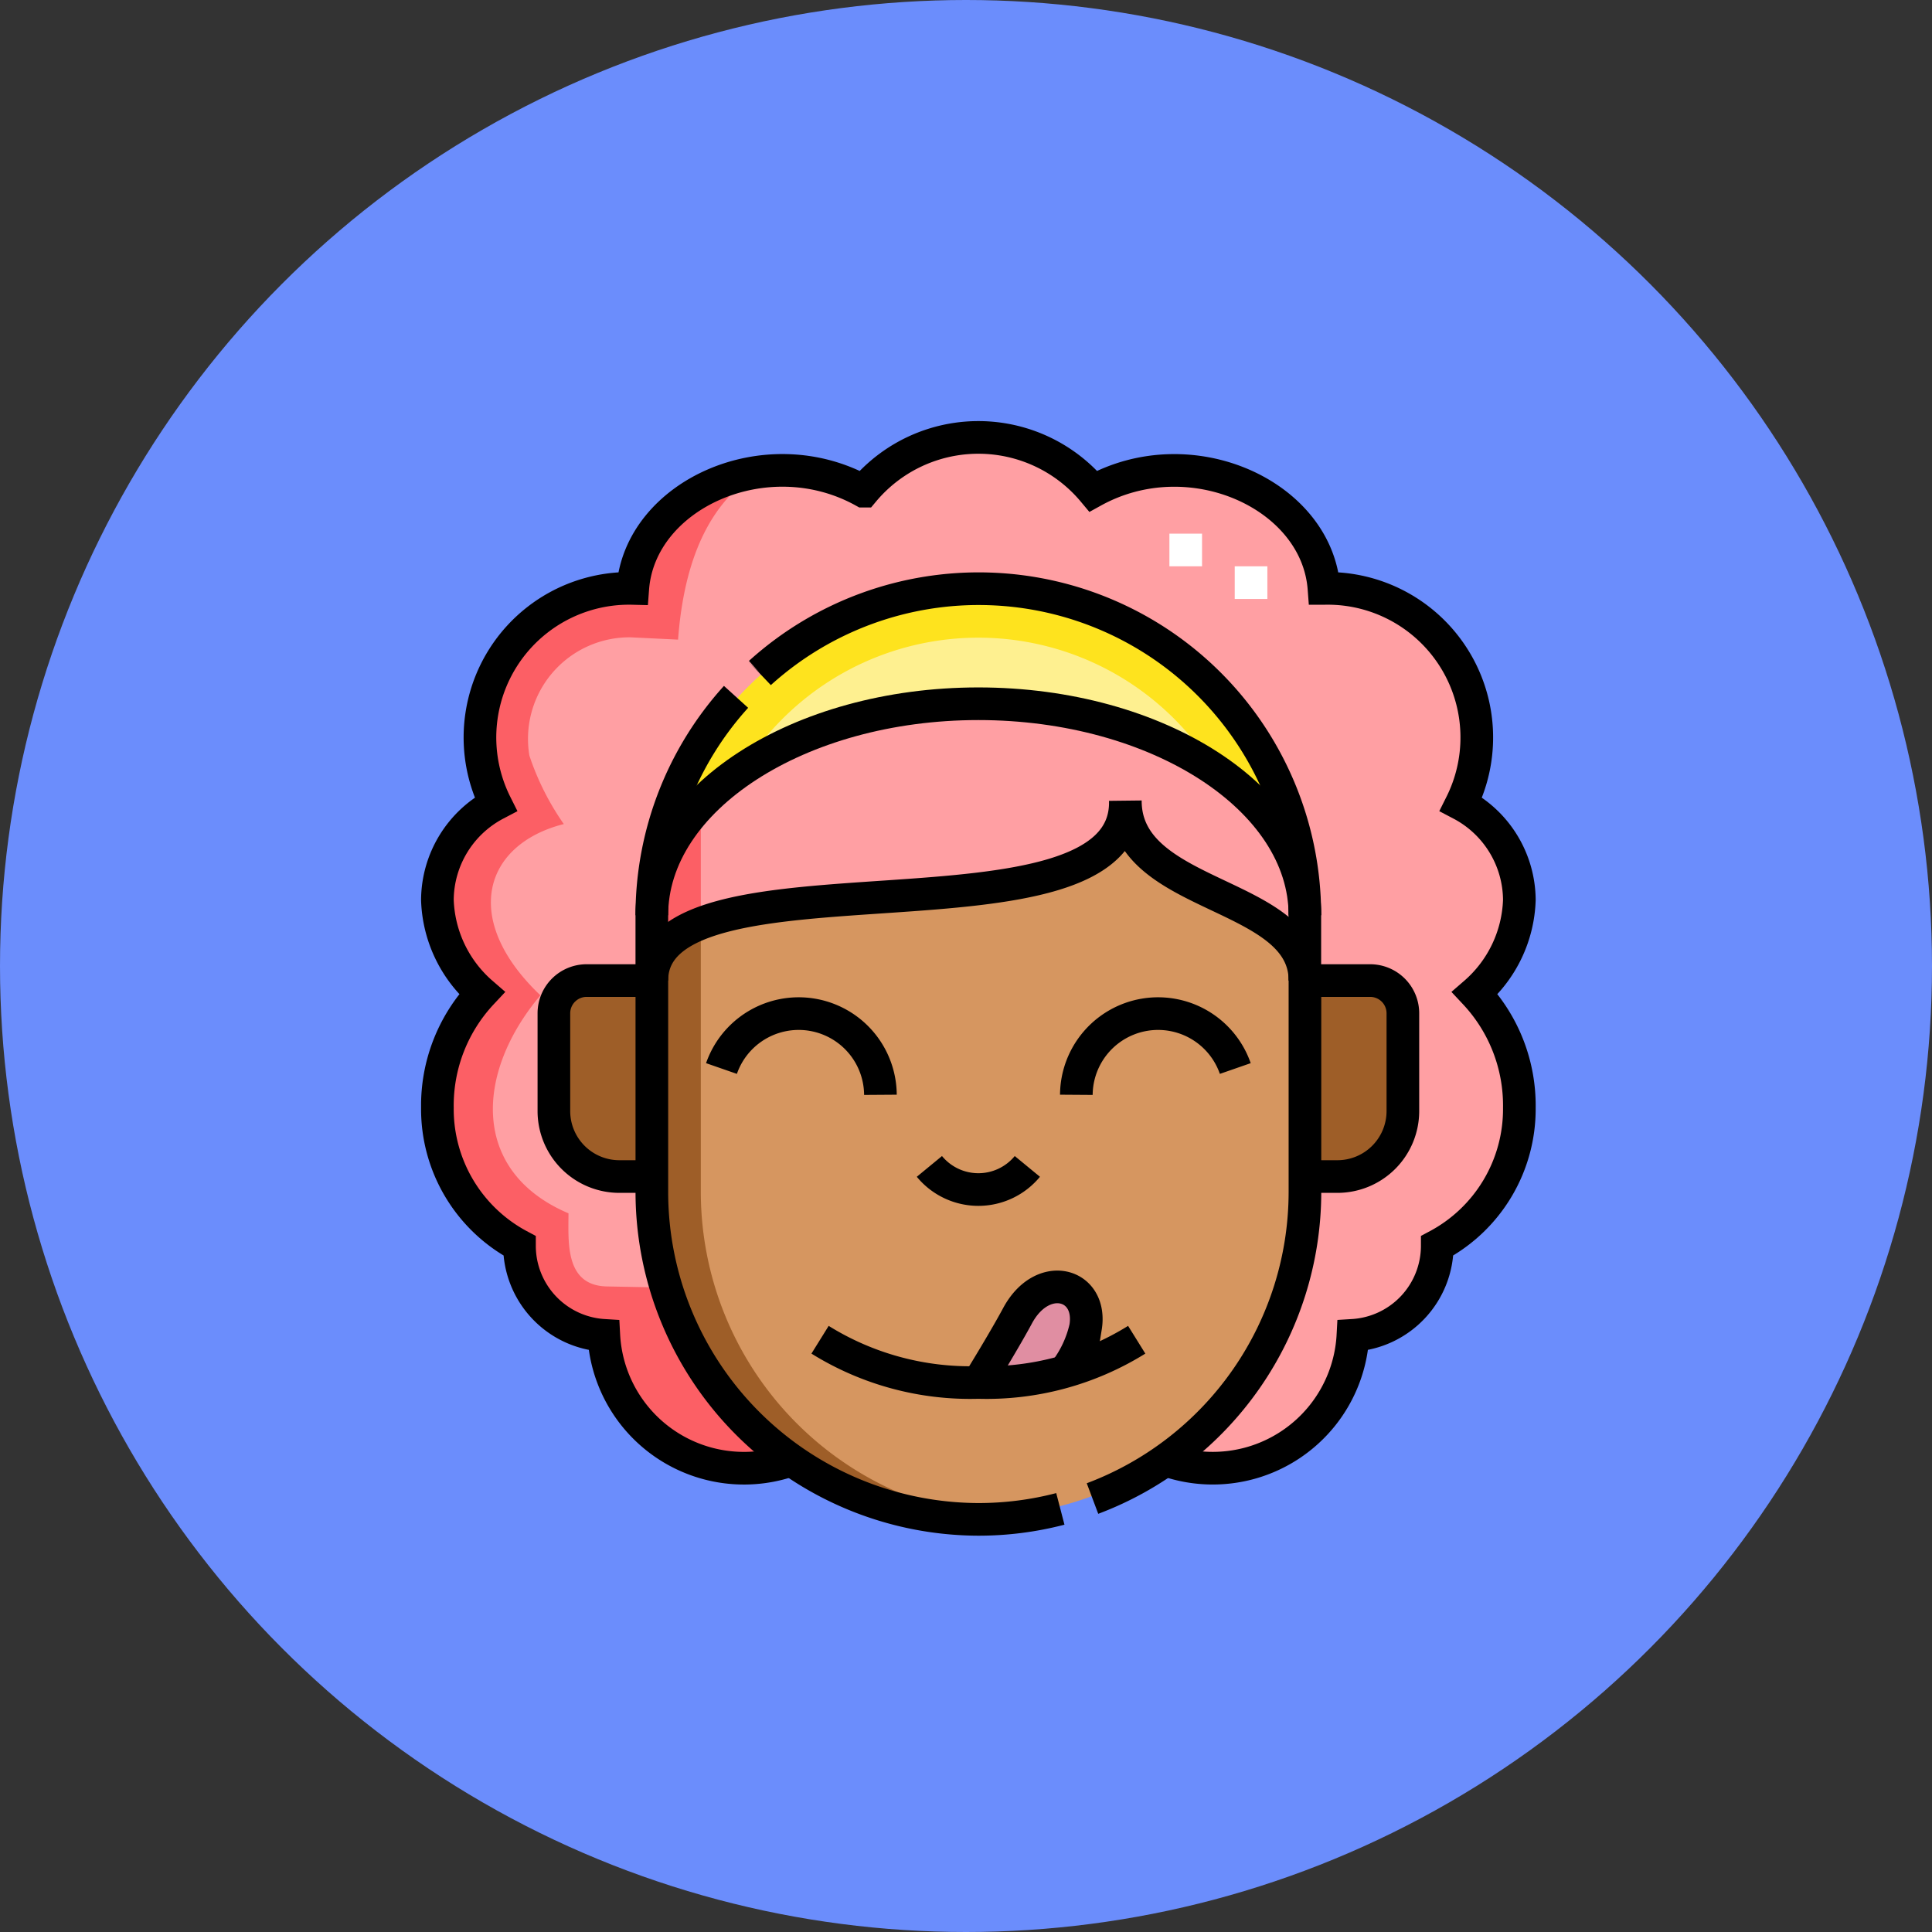<svg xmlns="http://www.w3.org/2000/svg" xmlns:xlink="http://www.w3.org/1999/xlink" width="78" height="78" viewBox="0 0 78 78">
  <rect x="0" y="0" width="78" height="78" fill="#333333" stroke="none"/>
  <defs>
    <clipPath id="clip-path">
      <rect id="Rectangle_339757" data-name="Rectangle 339757" width="45" height="45" transform="translate(837 3018)" fill="#fff" stroke="#707070" stroke-width="1"/>
    </clipPath>
  </defs>
  <g id="_8" data-name="8" transform="translate(-820 -3001)">
    <circle id="Ellipse_4901" data-name="Ellipse 4901" cx="39" cy="39" r="39" transform="translate(820 3001)" fill="#6b8dfc"/>
    <g id="Mask_Group_634" data-name="Mask Group 634" clip-path="url(#clip-path)">
      <g id="delicioso" transform="translate(837 3018)">
        <g id="Group_985469" data-name="Group 985469">
          <path id="Path_213260" data-name="Path 213260" d="M9.316,31.157a13.184,13.184,0,0,0,26.367,0v-8.57c0-3.608-7.164-3.256-7.25-7.179-.006,6.15-19.117,1.575-19.117,7.179v8.57ZM22.5,38.814c.227-.367,1.092-1.784,1.579-2.69,1.01-1.882,3.039-1.315,2.749.462a4.584,4.584,0,0,1-.839,1.788A13.654,13.654,0,0,1,22.5,38.814Z" fill="#d69660" fill-rule="evenodd"/>
          <path id="Path_213261" data-name="Path 213261" d="M24.079,36.123c-.486.907-1.351,2.323-1.579,2.69a13.654,13.654,0,0,0,3.488-.44,4.586,4.586,0,0,0,.839-1.788C27.118,34.809,25.088,34.241,24.079,36.123Z" fill="#e08ea2" fill-rule="evenodd"/>
          <path id="Path_213262" data-name="Path 213262" d="M35.684,22.588V30.5H37a2.644,2.644,0,0,0,2.637-2.637V23.906a1.322,1.322,0,0,0-1.318-1.318ZM8,30.5H9.316v-7.91H6.68a1.322,1.322,0,0,0-1.318,1.318v3.955A2.644,2.644,0,0,0,8,30.5Z" fill="#9e5e28" fill-rule="evenodd"/>
          <path id="Path_213263" data-name="Path 213263" d="M9.316,22.588c0-5.6,19.111-1.029,19.117-7.179.086,3.923,7.25,3.572,7.25,7.179V19.951c0-4.7-5.933-8.539-13.184-8.539S9.316,15.254,9.316,19.951Z" fill="#ff9fa3" fill-rule="evenodd"/>
          <path id="Path_213264" data-name="Path 213264" d="M22.5,11.412c7.251,0,13.184,3.843,13.184,8.539a13.184,13.184,0,0,0-26.367,0C9.316,15.255,15.249,11.412,22.5,11.412Z" fill="#fef090" fill-rule="evenodd"/>
          <path id="Path_213265" data-name="Path 213265" d="M32.016,14.057c2.269,1.536,3.667,3.614,3.667,5.894a13.184,13.184,0,0,0-26.367,0c0-2.28,1.4-4.359,3.667-5.895a11.18,11.18,0,0,1,19.032,0Z" fill="#fee31e" fill-rule="evenodd"/>
          <path id="Path_213266" data-name="Path 213266" d="M9.316,19.951a13.184,13.184,0,0,1,26.367,0v2.637H38.32a1.322,1.322,0,0,1,1.318,1.318v3.955A2.644,2.644,0,0,1,37,30.5H35.683v.659a13.194,13.194,0,0,1-5.628,10.788,5.667,5.667,0,0,0,7.566-5.034,3.625,3.625,0,0,0,3.405-3.618,6.25,6.25,0,0,0,3.314-5.566,6.637,6.637,0,0,0-1.793-4.632,5.2,5.2,0,0,0,1.793-3.762,4.4,4.4,0,0,0-2.354-3.867,6.019,6.019,0,0,0-5.534-8.71c-.285-3.786-5.382-6.1-9.313-3.927a6.046,6.046,0,0,0-9.279,0C13.93.659,8.832,2.969,8.548,6.755a6.019,6.019,0,0,0-5.534,8.71A4.4,4.4,0,0,0,.659,19.333a5.2,5.2,0,0,0,1.793,3.762A6.637,6.637,0,0,0,.659,27.727a6.25,6.25,0,0,0,3.314,5.566,3.625,3.625,0,0,0,3.405,3.618,5.667,5.667,0,0,0,7.566,5.034A13.194,13.194,0,0,1,9.316,31.157V30.5H8a2.644,2.644,0,0,1-2.637-2.637V23.906A1.322,1.322,0,0,1,6.68,22.588H9.316Z" fill="#ff9fa3" fill-rule="evenodd"/>
          <path id="Path_213267" data-name="Path 213267" d="M9.316,22.588v8.57A13.213,13.213,0,0,0,23.489,44.3,13.228,13.228,0,0,1,11.294,31.157V20.285C10.078,20.759,9.316,21.47,9.316,22.588Z" fill="#9e5e28" fill-rule="evenodd"/>
          <path id="Path_213268" data-name="Path 213268" d="M13.637,2.057c-2.643.364-4.9,2.213-5.09,4.7a6.019,6.019,0,0,0-5.534,8.71A4.4,4.4,0,0,0,.659,19.333a5.2,5.2,0,0,0,1.793,3.762A6.637,6.637,0,0,0,.659,27.727a6.25,6.25,0,0,0,3.314,5.566,3.625,3.625,0,0,0,3.405,3.618,5.667,5.667,0,0,0,7.566,5.034,13.281,13.281,0,0,1-5.059-6.962L7.5,34.937C5.8,34.9,5.951,33.143,5.951,31.985,1.99,30.3,2.184,26.31,4.818,23.184c-3.215-3.054-2.3-6.091.944-6.915a10.749,10.749,0,0,1-1.389-2.762A4.1,4.1,0,0,1,8.452,8.73l1.923.093c.242-3.22,1.262-5.543,3.262-6.767ZM9.316,22.588V19.951a6.481,6.481,0,0,1,1.978-4.483v4.817C10.078,20.759,9.316,21.47,9.316,22.588Z" fill="#fc5f65" fill-rule="evenodd"/>
          <path id="Path_213269" data-name="Path 213269" d="M30.871,5.863V4.545m2.637,2.637V5.863" fill="none" stroke="#fff" stroke-miterlimit="22.926" stroke-width="1.318" fill-rule="evenodd"/>
        </g>
        <g id="Group_985470" data-name="Group 985470">
          <path id="Path_213270" data-name="Path 213270" d="M27.107,43.5a13.233,13.233,0,0,0,8.577-12.347v-8.57c0-3.63-7.251-3.252-7.251-7.251.142,6.257-19.116,1.625-19.116,7.251v8.57A13.222,13.222,0,0,0,22.5,44.341a13.088,13.088,0,0,0,3.309-.423" fill="none" stroke="#000" stroke-miterlimit="22.926" stroke-width="1.318" fill-rule="evenodd"/>
          <path id="Path_213271" data-name="Path 213271" d="M35.683,22.588H38.32a1.322,1.322,0,0,1,1.318,1.318v3.955A2.644,2.644,0,0,1,37,30.5H35.683M9.316,22.588H6.68a1.322,1.322,0,0,0-1.318,1.318v3.955A2.644,2.644,0,0,0,8,30.5H9.316" fill="none" stroke="#000" stroke-miterlimit="22.926" stroke-width="1.318" fill-rule="evenodd"/>
          <path id="Path_213272" data-name="Path 213272" d="M20.522,30.091a2.561,2.561,0,0,0,3.955,0" fill="none" stroke="#000" stroke-miterlimit="22.926" stroke-width="1.318" fill-rule="evenodd"/>
          <path id="Path_213273" data-name="Path 213273" d="M12.128,26.139A3.3,3.3,0,0,1,18.545,27.2" fill="none" stroke="#000" stroke-miterlimit="22.926" stroke-width="1.318" fill-rule="evenodd"/>
          <path id="Path_213274" data-name="Path 213274" d="M16.108,37.089A11.476,11.476,0,0,0,22.5,38.814a11.476,11.476,0,0,0,6.392-1.725" fill="none" stroke="#000" stroke-miterlimit="22.926" stroke-width="1.318" fill-rule="evenodd"/>
          <path id="Path_213275" data-name="Path 213275" d="M14.945,41.945a5.667,5.667,0,0,1-7.567-5.033,3.625,3.625,0,0,1-3.405-3.618A6.25,6.25,0,0,1,.659,27.727a6.637,6.637,0,0,1,1.793-4.632A5.2,5.2,0,0,1,.659,19.333a4.4,4.4,0,0,1,2.354-3.867,6.019,6.019,0,0,1,5.534-8.71c.285-3.786,5.382-6.1,9.313-3.927a6.046,6.046,0,0,1,9.279,0c3.931-2.169,9.028.141,9.313,3.927a6.019,6.019,0,0,1,5.534,8.71,4.4,4.4,0,0,1,2.354,3.867,5.2,5.2,0,0,1-1.793,3.762,6.637,6.637,0,0,1,1.793,4.632,6.25,6.25,0,0,1-3.314,5.566,3.625,3.625,0,0,1-3.405,3.618,5.667,5.667,0,0,1-7.567,5.033" fill="none" stroke="#000" stroke-miterlimit="22.926" stroke-width="1.318" fill-rule="evenodd"/>
          <path id="Path_213276" data-name="Path 213276" d="M9.316,22.588V19.951a13.126,13.126,0,0,1,3.4-8.817m.963-.963a13.166,13.166,0,0,1,22,9.78v2.637" fill="none" stroke="#000" stroke-miterlimit="22.926" stroke-width="1.318" fill-rule="evenodd"/>
          <path id="Path_213277" data-name="Path 213277" d="M35.684,19.951c0-4.7-5.933-8.539-13.184-8.539S9.316,15.255,9.316,19.951" fill="none" stroke="#000" stroke-miterlimit="22.926" stroke-width="1.318" fill-rule="evenodd"/>
          <path id="Path_213278" data-name="Path 213278" d="M32.872,26.139A3.3,3.3,0,0,0,26.455,27.2" fill="none" stroke="#000" stroke-miterlimit="22.926" stroke-width="1.318" fill-rule="evenodd"/>
          <path id="Path_213279" data-name="Path 213279" d="M22.5,38.814c.227-.367,1.092-1.784,1.579-2.69,1.01-1.882,3.039-1.315,2.749.462a4.584,4.584,0,0,1-.839,1.788" fill="none" stroke="#000" stroke-miterlimit="22.926" stroke-width="1.318" fill-rule="evenodd"/>
        </g>
      </g>
    </g>
  </g>
</svg>
